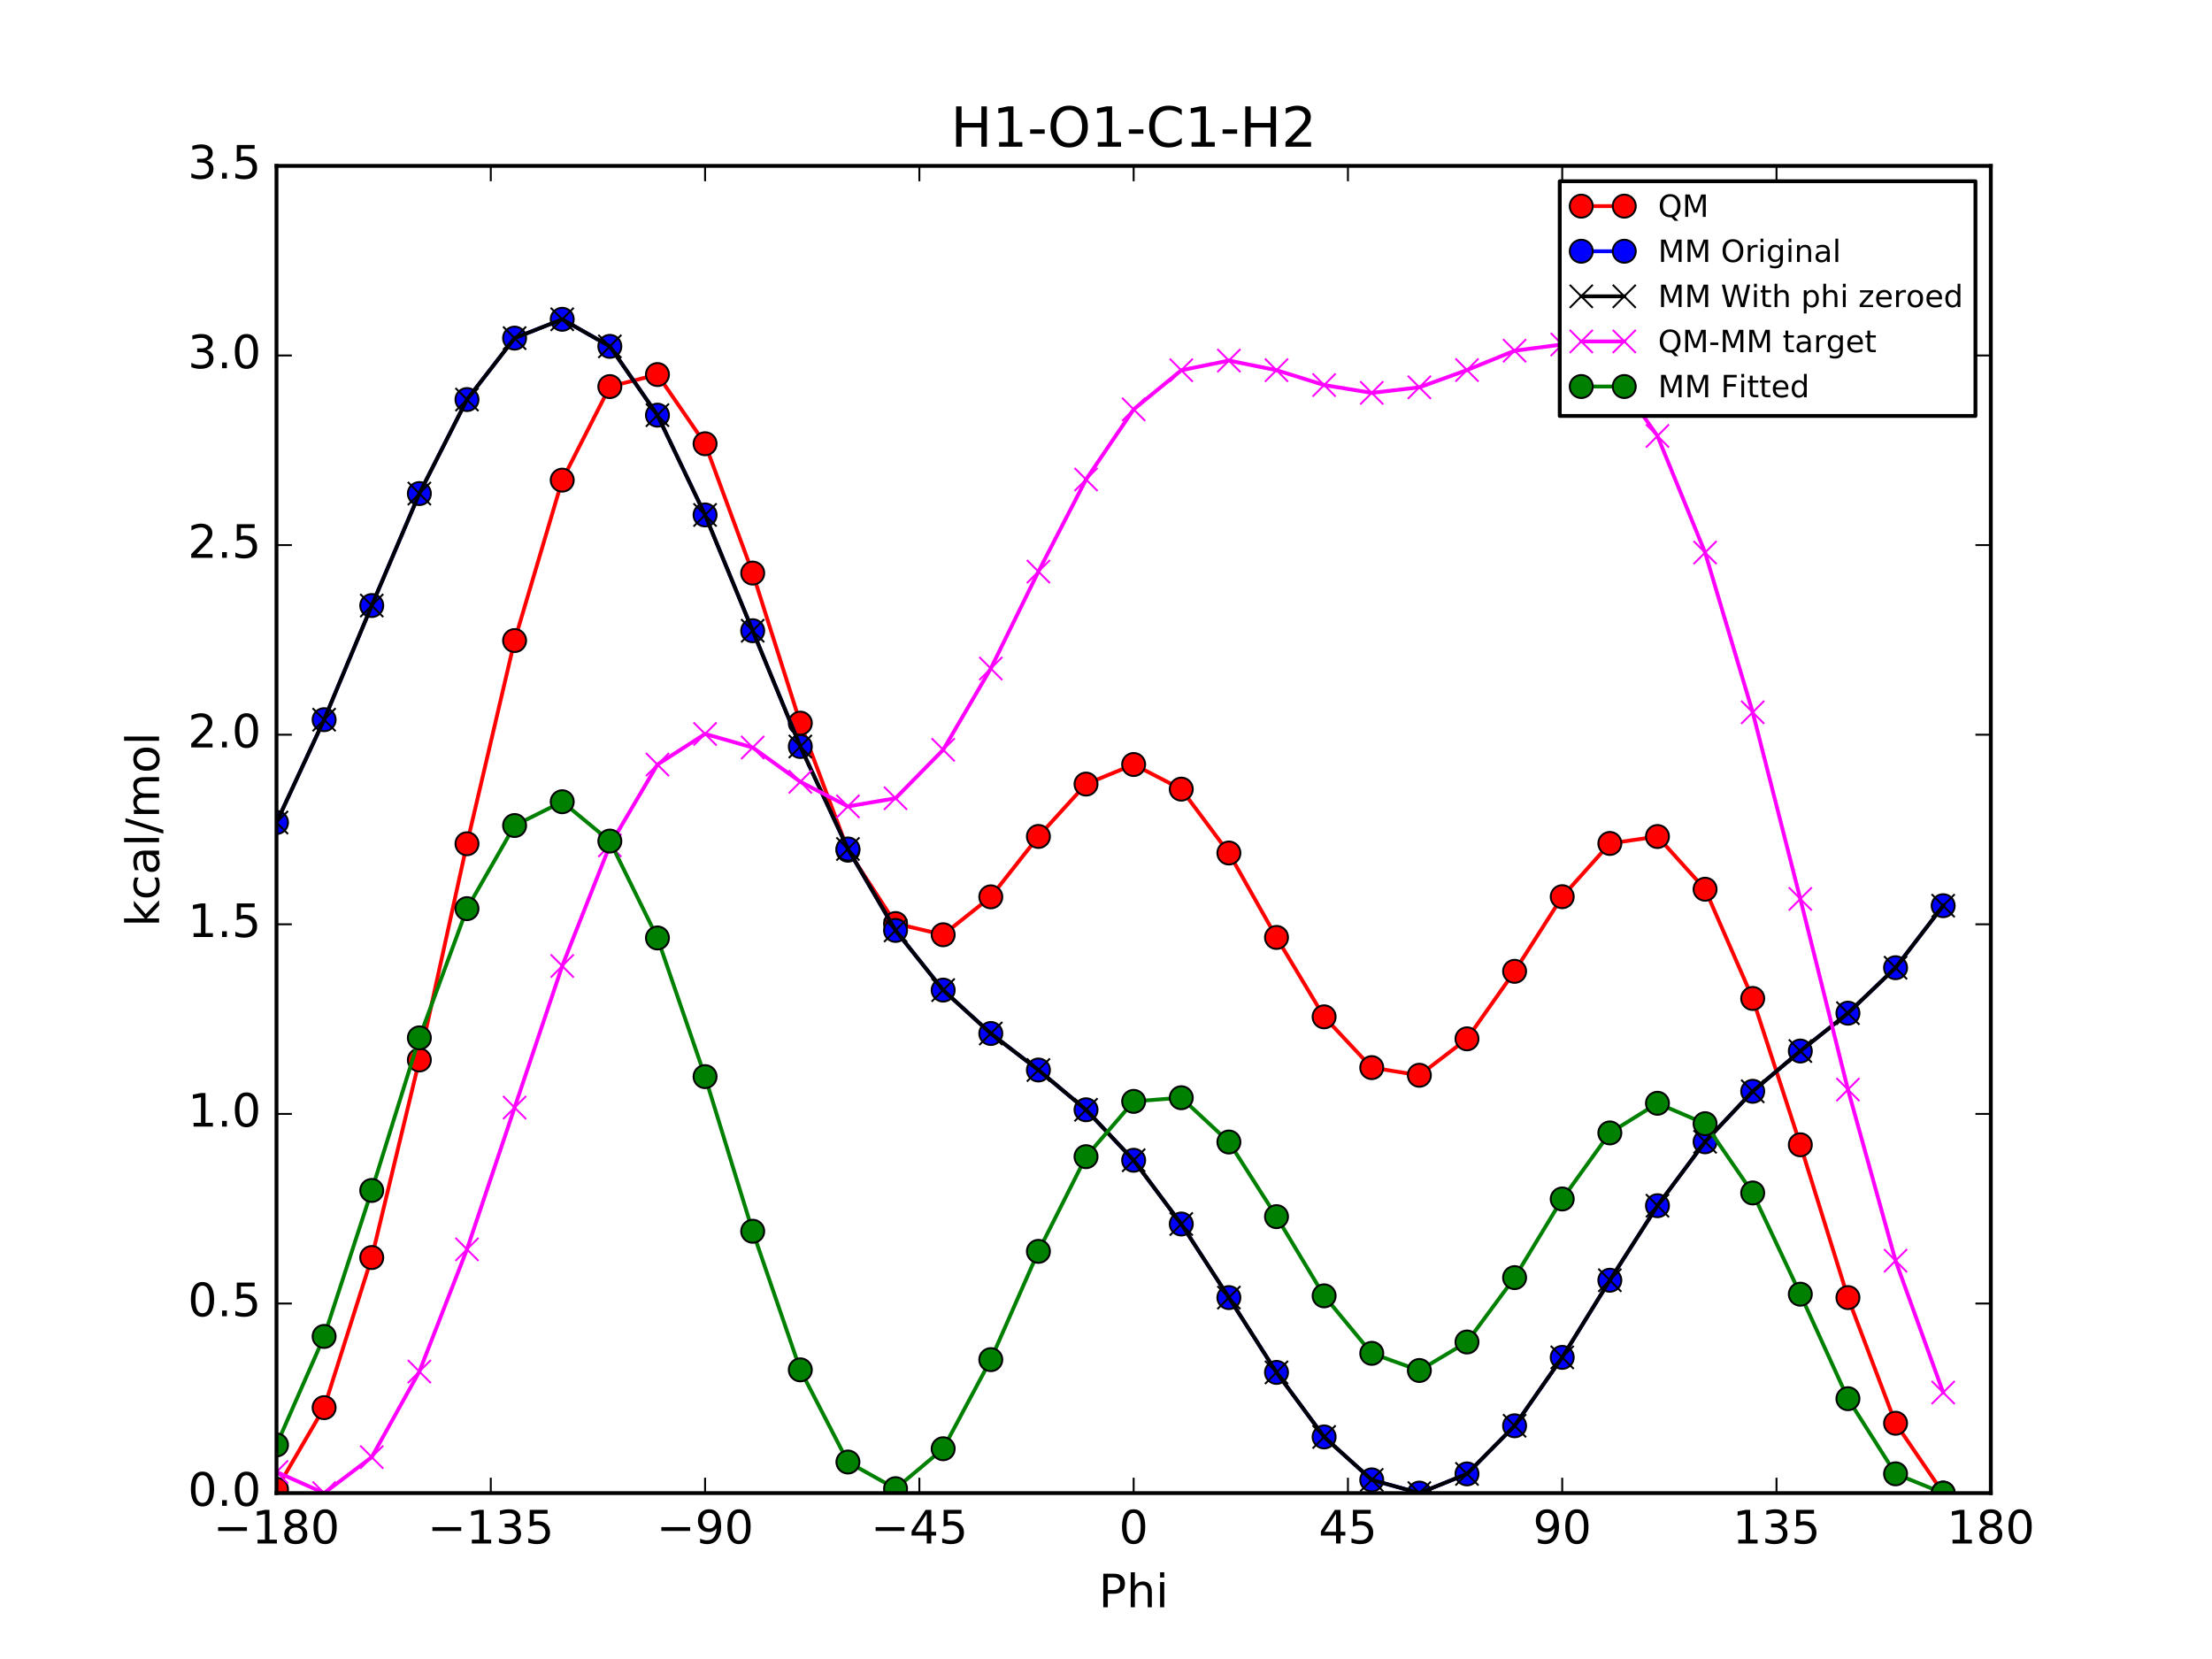 <?xml version="1.0" encoding="utf-8" standalone="no"?>
<!DOCTYPE svg PUBLIC "-//W3C//DTD SVG 1.1//EN"
  "http://www.w3.org/Graphics/SVG/1.1/DTD/svg11.dtd">
<!-- Created with matplotlib (http://matplotlib.org/) -->
<svg height="432pt" version="1.1" viewBox="0 0 576 432" width="576pt" xmlns="http://www.w3.org/2000/svg" xmlns:xlink="http://www.w3.org/1999/xlink">
 <defs>
  <style type="text/css">
*{stroke-linecap:butt;stroke-linejoin:round;stroke-miterlimit:100000;}
  </style>
 </defs>
 <g id="figure_1">
  <g id="patch_1">
   <path d="M 0 432 
L 576 432 
L 576 0 
L 0 0 
z
" style="fill:#ffffff;"/>
  </g>
  <g id="axes_1">
   <g id="patch_2">
    <path d="M 72 388.8 
L 518.4 388.8 
L 518.4 43.2 
L 72 43.2 
z
" style="fill:#ffffff;"/>
   </g>
   <g id="line2d_1">
    <path clip-path="url(#p7a9dd753d2)" d="M 72 387.813 
L 84.4 366.548 
L 96.8 327.459 
L 109.2 276.014 
L 121.6 219.71 
L 134 166.798 
L 146.4 125.026 
L 158.8 100.663 
L 171.2 97.532 
L 183.6 115.548 
L 196 149.23 
L 208.4 188.307 
L 220.8 221.392 
L 233.2 240.485 
L 245.6 243.409 
L 258 233.537 
L 270.4 217.81 
L 282.8 204.175 
L 295.2 199.075 
L 307.6 205.486 
L 320 222.123 
L 332.4 244.105 
L 344.8 264.784 
L 357.2 278.002 
L 369.6 279.997 
L 382 270.508 
L 394.4 252.931 
L 406.8 233.497 
L 419.2 219.632 
L 431.6 217.826 
L 444 231.551 
L 456.4 259.996 
L 468.8 298.1 
L 481.2 337.892 
L 493.6 370.611 
L 506 388.8 
" style="fill:none;stroke:#ff0000;stroke-linecap:square;"/>
    <defs>
     <path d="M 0 3 
C 0.796 3 1.559 2.684 2.121 2.121 
C 2.684 1.559 3 0.796 3 0 
C 3 -0.796 2.684 -1.559 2.121 -2.121 
C 1.559 -2.684 0.796 -3 0 -3 
C -0.796 -3 -1.559 -2.684 -2.121 -2.121 
C -2.684 -1.559 -3 -0.796 -3 0 
C -3 0.796 -2.684 1.559 -2.121 2.121 
C -1.559 2.684 -0.796 3 0 3 
z
" id="m691a3dfe44" style="stroke:#000000;stroke-width:0.5;"/>
    </defs>
    <g clip-path="url(#p7a9dd753d2)">
     <use style="fill:#ff0000;stroke:#000000;stroke-width:0.5;" x="72" xlink:href="#m691a3dfe44" y="387.813"/>
     <use style="fill:#ff0000;stroke:#000000;stroke-width:0.5;" x="84.4" xlink:href="#m691a3dfe44" y="366.548"/>
     <use style="fill:#ff0000;stroke:#000000;stroke-width:0.5;" x="96.8" xlink:href="#m691a3dfe44" y="327.459"/>
     <use style="fill:#ff0000;stroke:#000000;stroke-width:0.5;" x="109.2" xlink:href="#m691a3dfe44" y="276.014"/>
     <use style="fill:#ff0000;stroke:#000000;stroke-width:0.5;" x="121.6" xlink:href="#m691a3dfe44" y="219.71"/>
     <use style="fill:#ff0000;stroke:#000000;stroke-width:0.5;" x="134" xlink:href="#m691a3dfe44" y="166.798"/>
     <use style="fill:#ff0000;stroke:#000000;stroke-width:0.5;" x="146.4" xlink:href="#m691a3dfe44" y="125.026"/>
     <use style="fill:#ff0000;stroke:#000000;stroke-width:0.5;" x="158.8" xlink:href="#m691a3dfe44" y="100.663"/>
     <use style="fill:#ff0000;stroke:#000000;stroke-width:0.5;" x="171.2" xlink:href="#m691a3dfe44" y="97.532"/>
     <use style="fill:#ff0000;stroke:#000000;stroke-width:0.5;" x="183.6" xlink:href="#m691a3dfe44" y="115.548"/>
     <use style="fill:#ff0000;stroke:#000000;stroke-width:0.5;" x="196" xlink:href="#m691a3dfe44" y="149.23"/>
     <use style="fill:#ff0000;stroke:#000000;stroke-width:0.5;" x="208.4" xlink:href="#m691a3dfe44" y="188.307"/>
     <use style="fill:#ff0000;stroke:#000000;stroke-width:0.5;" x="220.8" xlink:href="#m691a3dfe44" y="221.392"/>
     <use style="fill:#ff0000;stroke:#000000;stroke-width:0.5;" x="233.2" xlink:href="#m691a3dfe44" y="240.485"/>
     <use style="fill:#ff0000;stroke:#000000;stroke-width:0.5;" x="245.6" xlink:href="#m691a3dfe44" y="243.409"/>
     <use style="fill:#ff0000;stroke:#000000;stroke-width:0.5;" x="258" xlink:href="#m691a3dfe44" y="233.537"/>
     <use style="fill:#ff0000;stroke:#000000;stroke-width:0.5;" x="270.4" xlink:href="#m691a3dfe44" y="217.81"/>
     <use style="fill:#ff0000;stroke:#000000;stroke-width:0.5;" x="282.8" xlink:href="#m691a3dfe44" y="204.175"/>
     <use style="fill:#ff0000;stroke:#000000;stroke-width:0.5;" x="295.2" xlink:href="#m691a3dfe44" y="199.075"/>
     <use style="fill:#ff0000;stroke:#000000;stroke-width:0.5;" x="307.6" xlink:href="#m691a3dfe44" y="205.486"/>
     <use style="fill:#ff0000;stroke:#000000;stroke-width:0.5;" x="320" xlink:href="#m691a3dfe44" y="222.123"/>
     <use style="fill:#ff0000;stroke:#000000;stroke-width:0.5;" x="332.4" xlink:href="#m691a3dfe44" y="244.105"/>
     <use style="fill:#ff0000;stroke:#000000;stroke-width:0.5;" x="344.8" xlink:href="#m691a3dfe44" y="264.784"/>
     <use style="fill:#ff0000;stroke:#000000;stroke-width:0.5;" x="357.2" xlink:href="#m691a3dfe44" y="278.002"/>
     <use style="fill:#ff0000;stroke:#000000;stroke-width:0.5;" x="369.6" xlink:href="#m691a3dfe44" y="279.997"/>
     <use style="fill:#ff0000;stroke:#000000;stroke-width:0.5;" x="382" xlink:href="#m691a3dfe44" y="270.508"/>
     <use style="fill:#ff0000;stroke:#000000;stroke-width:0.5;" x="394.4" xlink:href="#m691a3dfe44" y="252.931"/>
     <use style="fill:#ff0000;stroke:#000000;stroke-width:0.5;" x="406.8" xlink:href="#m691a3dfe44" y="233.497"/>
     <use style="fill:#ff0000;stroke:#000000;stroke-width:0.5;" x="419.2" xlink:href="#m691a3dfe44" y="219.632"/>
     <use style="fill:#ff0000;stroke:#000000;stroke-width:0.5;" x="431.6" xlink:href="#m691a3dfe44" y="217.826"/>
     <use style="fill:#ff0000;stroke:#000000;stroke-width:0.5;" x="444" xlink:href="#m691a3dfe44" y="231.551"/>
     <use style="fill:#ff0000;stroke:#000000;stroke-width:0.5;" x="456.4" xlink:href="#m691a3dfe44" y="259.996"/>
     <use style="fill:#ff0000;stroke:#000000;stroke-width:0.5;" x="468.8" xlink:href="#m691a3dfe44" y="298.1"/>
     <use style="fill:#ff0000;stroke:#000000;stroke-width:0.5;" x="481.2" xlink:href="#m691a3dfe44" y="337.892"/>
     <use style="fill:#ff0000;stroke:#000000;stroke-width:0.5;" x="493.6" xlink:href="#m691a3dfe44" y="370.611"/>
     <use style="fill:#ff0000;stroke:#000000;stroke-width:0.5;" x="506" xlink:href="#m691a3dfe44" y="388.8"/>
    </g>
   </g>
   <g id="line2d_2">
    <path clip-path="url(#p7a9dd753d2)" d="M 72 214.178 
L 84.4 187.407 
L 96.8 157.683 
L 109.2 128.52 
L 121.6 104.043 
L 134 88.046 
L 146.4 83.145 
L 158.8 90.192 
L 171.2 108.105 
L 183.6 134.091 
L 196 164.239 
L 208.4 194.387 
L 220.8 221.069 
L 233.2 242.281 
L 245.6 257.82 
L 258 269.118 
L 270.4 278.629 
L 282.8 288.981 
L 295.2 302.13 
L 307.6 318.732 
L 320 337.89 
L 332.4 357.369 
L 344.8 374.175 
L 357.2 385.356 
L 369.6 388.8 
L 382 383.803 
L 394.4 371.269 
L 406.8 353.457 
L 419.2 333.372 
L 431.6 313.962 
L 444 297.322 
L 456.4 284.171 
L 468.8 273.688 
L 481.2 263.831 
L 493.6 251.99 
L 506 235.844 
" style="fill:none;stroke:#0000ff;stroke-linecap:square;"/>
    <defs>
     <path d="M 0 3 
C 0.796 3 1.559 2.684 2.121 2.121 
C 2.684 1.559 3 0.796 3 0 
C 3 -0.796 2.684 -1.559 2.121 -2.121 
C 1.559 -2.684 0.796 -3 0 -3 
C -0.796 -3 -1.559 -2.684 -2.121 -2.121 
C -2.684 -1.559 -3 -0.796 -3 0 
C -3 0.796 -2.684 1.559 -2.121 2.121 
C -1.559 2.684 -0.796 3 0 3 
z
" id="m948ba901d8" style="stroke:#000000;stroke-width:0.5;"/>
    </defs>
    <g clip-path="url(#p7a9dd753d2)">
     <use style="fill:#0000ff;stroke:#000000;stroke-width:0.5;" x="72" xlink:href="#m948ba901d8" y="214.178"/>
     <use style="fill:#0000ff;stroke:#000000;stroke-width:0.5;" x="84.4" xlink:href="#m948ba901d8" y="187.407"/>
     <use style="fill:#0000ff;stroke:#000000;stroke-width:0.5;" x="96.8" xlink:href="#m948ba901d8" y="157.683"/>
     <use style="fill:#0000ff;stroke:#000000;stroke-width:0.5;" x="109.2" xlink:href="#m948ba901d8" y="128.52"/>
     <use style="fill:#0000ff;stroke:#000000;stroke-width:0.5;" x="121.6" xlink:href="#m948ba901d8" y="104.043"/>
     <use style="fill:#0000ff;stroke:#000000;stroke-width:0.5;" x="134" xlink:href="#m948ba901d8" y="88.046"/>
     <use style="fill:#0000ff;stroke:#000000;stroke-width:0.5;" x="146.4" xlink:href="#m948ba901d8" y="83.145"/>
     <use style="fill:#0000ff;stroke:#000000;stroke-width:0.5;" x="158.8" xlink:href="#m948ba901d8" y="90.192"/>
     <use style="fill:#0000ff;stroke:#000000;stroke-width:0.5;" x="171.2" xlink:href="#m948ba901d8" y="108.105"/>
     <use style="fill:#0000ff;stroke:#000000;stroke-width:0.5;" x="183.6" xlink:href="#m948ba901d8" y="134.091"/>
     <use style="fill:#0000ff;stroke:#000000;stroke-width:0.5;" x="196" xlink:href="#m948ba901d8" y="164.239"/>
     <use style="fill:#0000ff;stroke:#000000;stroke-width:0.5;" x="208.4" xlink:href="#m948ba901d8" y="194.387"/>
     <use style="fill:#0000ff;stroke:#000000;stroke-width:0.5;" x="220.8" xlink:href="#m948ba901d8" y="221.069"/>
     <use style="fill:#0000ff;stroke:#000000;stroke-width:0.5;" x="233.2" xlink:href="#m948ba901d8" y="242.281"/>
     <use style="fill:#0000ff;stroke:#000000;stroke-width:0.5;" x="245.6" xlink:href="#m948ba901d8" y="257.82"/>
     <use style="fill:#0000ff;stroke:#000000;stroke-width:0.5;" x="258" xlink:href="#m948ba901d8" y="269.118"/>
     <use style="fill:#0000ff;stroke:#000000;stroke-width:0.5;" x="270.4" xlink:href="#m948ba901d8" y="278.629"/>
     <use style="fill:#0000ff;stroke:#000000;stroke-width:0.5;" x="282.8" xlink:href="#m948ba901d8" y="288.981"/>
     <use style="fill:#0000ff;stroke:#000000;stroke-width:0.5;" x="295.2" xlink:href="#m948ba901d8" y="302.13"/>
     <use style="fill:#0000ff;stroke:#000000;stroke-width:0.5;" x="307.6" xlink:href="#m948ba901d8" y="318.732"/>
     <use style="fill:#0000ff;stroke:#000000;stroke-width:0.5;" x="320" xlink:href="#m948ba901d8" y="337.89"/>
     <use style="fill:#0000ff;stroke:#000000;stroke-width:0.5;" x="332.4" xlink:href="#m948ba901d8" y="357.369"/>
     <use style="fill:#0000ff;stroke:#000000;stroke-width:0.5;" x="344.8" xlink:href="#m948ba901d8" y="374.175"/>
     <use style="fill:#0000ff;stroke:#000000;stroke-width:0.5;" x="357.2" xlink:href="#m948ba901d8" y="385.356"/>
     <use style="fill:#0000ff;stroke:#000000;stroke-width:0.5;" x="369.6" xlink:href="#m948ba901d8" y="388.8"/>
     <use style="fill:#0000ff;stroke:#000000;stroke-width:0.5;" x="382" xlink:href="#m948ba901d8" y="383.803"/>
     <use style="fill:#0000ff;stroke:#000000;stroke-width:0.5;" x="394.4" xlink:href="#m948ba901d8" y="371.269"/>
     <use style="fill:#0000ff;stroke:#000000;stroke-width:0.5;" x="406.8" xlink:href="#m948ba901d8" y="353.457"/>
     <use style="fill:#0000ff;stroke:#000000;stroke-width:0.5;" x="419.2" xlink:href="#m948ba901d8" y="333.372"/>
     <use style="fill:#0000ff;stroke:#000000;stroke-width:0.5;" x="431.6" xlink:href="#m948ba901d8" y="313.962"/>
     <use style="fill:#0000ff;stroke:#000000;stroke-width:0.5;" x="444" xlink:href="#m948ba901d8" y="297.322"/>
     <use style="fill:#0000ff;stroke:#000000;stroke-width:0.5;" x="456.4" xlink:href="#m948ba901d8" y="284.171"/>
     <use style="fill:#0000ff;stroke:#000000;stroke-width:0.5;" x="468.8" xlink:href="#m948ba901d8" y="273.688"/>
     <use style="fill:#0000ff;stroke:#000000;stroke-width:0.5;" x="481.2" xlink:href="#m948ba901d8" y="263.831"/>
     <use style="fill:#0000ff;stroke:#000000;stroke-width:0.5;" x="493.6" xlink:href="#m948ba901d8" y="251.99"/>
     <use style="fill:#0000ff;stroke:#000000;stroke-width:0.5;" x="506" xlink:href="#m948ba901d8" y="235.844"/>
    </g>
   </g>
   <g id="line2d_3">
    <path clip-path="url(#p7a9dd753d2)" d="M 72 214.178 
L 84.4 187.407 
L 96.8 157.683 
L 109.2 128.52 
L 121.6 104.043 
L 134 88.046 
L 146.4 83.145 
L 158.8 90.192 
L 171.2 108.105 
L 183.6 134.091 
L 196 164.239 
L 208.4 194.387 
L 220.8 221.069 
L 233.2 242.281 
L 245.6 257.82 
L 258 269.118 
L 270.4 278.629 
L 282.8 288.981 
L 295.2 302.13 
L 307.6 318.732 
L 320 337.89 
L 332.4 357.369 
L 344.8 374.175 
L 357.2 385.356 
L 369.6 388.8 
L 382 383.803 
L 394.4 371.269 
L 406.8 353.457 
L 419.2 333.372 
L 431.6 313.962 
L 444 297.322 
L 456.4 284.171 
L 468.8 273.688 
L 481.2 263.831 
L 493.6 251.99 
L 506 235.844 
" style="fill:none;stroke:#000000;stroke-linecap:square;"/>
    <defs>
     <path d="M -3 3 
L 3 -3 
M -3 -3 
L 3 3 
" id="mb817d79b1f" style="stroke:#000000;stroke-width:0.5;"/>
    </defs>
    <g clip-path="url(#p7a9dd753d2)">
     <use style="stroke:#000000;stroke-width:0.5;" x="72" xlink:href="#mb817d79b1f" y="214.178"/>
     <use style="stroke:#000000;stroke-width:0.5;" x="84.4" xlink:href="#mb817d79b1f" y="187.407"/>
     <use style="stroke:#000000;stroke-width:0.5;" x="96.8" xlink:href="#mb817d79b1f" y="157.683"/>
     <use style="stroke:#000000;stroke-width:0.5;" x="109.2" xlink:href="#mb817d79b1f" y="128.52"/>
     <use style="stroke:#000000;stroke-width:0.5;" x="121.6" xlink:href="#mb817d79b1f" y="104.043"/>
     <use style="stroke:#000000;stroke-width:0.5;" x="134" xlink:href="#mb817d79b1f" y="88.046"/>
     <use style="stroke:#000000;stroke-width:0.5;" x="146.4" xlink:href="#mb817d79b1f" y="83.145"/>
     <use style="stroke:#000000;stroke-width:0.5;" x="158.8" xlink:href="#mb817d79b1f" y="90.192"/>
     <use style="stroke:#000000;stroke-width:0.5;" x="171.2" xlink:href="#mb817d79b1f" y="108.105"/>
     <use style="stroke:#000000;stroke-width:0.5;" x="183.6" xlink:href="#mb817d79b1f" y="134.091"/>
     <use style="stroke:#000000;stroke-width:0.5;" x="196" xlink:href="#mb817d79b1f" y="164.239"/>
     <use style="stroke:#000000;stroke-width:0.5;" x="208.4" xlink:href="#mb817d79b1f" y="194.387"/>
     <use style="stroke:#000000;stroke-width:0.5;" x="220.8" xlink:href="#mb817d79b1f" y="221.069"/>
     <use style="stroke:#000000;stroke-width:0.5;" x="233.2" xlink:href="#mb817d79b1f" y="242.281"/>
     <use style="stroke:#000000;stroke-width:0.5;" x="245.6" xlink:href="#mb817d79b1f" y="257.82"/>
     <use style="stroke:#000000;stroke-width:0.5;" x="258" xlink:href="#mb817d79b1f" y="269.118"/>
     <use style="stroke:#000000;stroke-width:0.5;" x="270.4" xlink:href="#mb817d79b1f" y="278.629"/>
     <use style="stroke:#000000;stroke-width:0.5;" x="282.8" xlink:href="#mb817d79b1f" y="288.981"/>
     <use style="stroke:#000000;stroke-width:0.5;" x="295.2" xlink:href="#mb817d79b1f" y="302.13"/>
     <use style="stroke:#000000;stroke-width:0.5;" x="307.6" xlink:href="#mb817d79b1f" y="318.732"/>
     <use style="stroke:#000000;stroke-width:0.5;" x="320" xlink:href="#mb817d79b1f" y="337.89"/>
     <use style="stroke:#000000;stroke-width:0.5;" x="332.4" xlink:href="#mb817d79b1f" y="357.369"/>
     <use style="stroke:#000000;stroke-width:0.5;" x="344.8" xlink:href="#mb817d79b1f" y="374.175"/>
     <use style="stroke:#000000;stroke-width:0.5;" x="357.2" xlink:href="#mb817d79b1f" y="385.356"/>
     <use style="stroke:#000000;stroke-width:0.5;" x="369.6" xlink:href="#mb817d79b1f" y="388.8"/>
     <use style="stroke:#000000;stroke-width:0.5;" x="382" xlink:href="#mb817d79b1f" y="383.803"/>
     <use style="stroke:#000000;stroke-width:0.5;" x="394.4" xlink:href="#mb817d79b1f" y="371.269"/>
     <use style="stroke:#000000;stroke-width:0.5;" x="406.8" xlink:href="#mb817d79b1f" y="353.457"/>
     <use style="stroke:#000000;stroke-width:0.5;" x="419.2" xlink:href="#mb817d79b1f" y="333.372"/>
     <use style="stroke:#000000;stroke-width:0.5;" x="431.6" xlink:href="#mb817d79b1f" y="313.962"/>
     <use style="stroke:#000000;stroke-width:0.5;" x="444" xlink:href="#mb817d79b1f" y="297.322"/>
     <use style="stroke:#000000;stroke-width:0.5;" x="456.4" xlink:href="#mb817d79b1f" y="284.171"/>
     <use style="stroke:#000000;stroke-width:0.5;" x="468.8" xlink:href="#mb817d79b1f" y="273.688"/>
     <use style="stroke:#000000;stroke-width:0.5;" x="481.2" xlink:href="#mb817d79b1f" y="263.831"/>
     <use style="stroke:#000000;stroke-width:0.5;" x="493.6" xlink:href="#mb817d79b1f" y="251.99"/>
     <use style="stroke:#000000;stroke-width:0.5;" x="506" xlink:href="#mb817d79b1f" y="235.844"/>
    </g>
   </g>
   <g id="line2d_4">
    <path clip-path="url(#p7a9dd753d2)" d="M 72 383.294 
L 84.4 388.8 
L 96.8 379.434 
L 109.2 357.153 
L 121.6 325.327 
L 134 288.411 
L 146.4 251.54 
L 158.8 220.13 
L 171.2 199.086 
L 183.6 191.116 
L 196 194.65 
L 208.4 203.58 
L 220.8 209.982 
L 233.2 207.863 
L 245.6 195.248 
L 258 174.078 
L 270.4 148.84 
L 282.8 124.853 
L 295.2 106.603 
L 307.6 96.413 
L 320 93.893 
L 332.4 96.395 
L 344.8 100.268 
L 357.2 102.305 
L 369.6 100.856 
L 382 96.364 
L 394.4 91.321 
L 406.8 89.699 
L 419.2 95.919 
L 431.6 113.523 
L 444 143.887 
L 456.4 185.485 
L 468.8 234.071 
L 481.2 283.72 
L 493.6 328.281 
L 506 362.614 
" style="fill:none;stroke:#ff00ff;stroke-linecap:square;"/>
    <defs>
     <path d="M -3 3 
L 3 -3 
M -3 -3 
L 3 3 
" id="mf7bf4b6af6" style="stroke:#ff00ff;stroke-width:0.5;"/>
    </defs>
    <g clip-path="url(#p7a9dd753d2)">
     <use style="fill:#ff00ff;stroke:#ff00ff;stroke-width:0.5;" x="72" xlink:href="#mf7bf4b6af6" y="383.294"/>
     <use style="fill:#ff00ff;stroke:#ff00ff;stroke-width:0.5;" x="84.4" xlink:href="#mf7bf4b6af6" y="388.8"/>
     <use style="fill:#ff00ff;stroke:#ff00ff;stroke-width:0.5;" x="96.8" xlink:href="#mf7bf4b6af6" y="379.434"/>
     <use style="fill:#ff00ff;stroke:#ff00ff;stroke-width:0.5;" x="109.2" xlink:href="#mf7bf4b6af6" y="357.153"/>
     <use style="fill:#ff00ff;stroke:#ff00ff;stroke-width:0.5;" x="121.6" xlink:href="#mf7bf4b6af6" y="325.327"/>
     <use style="fill:#ff00ff;stroke:#ff00ff;stroke-width:0.5;" x="134" xlink:href="#mf7bf4b6af6" y="288.411"/>
     <use style="fill:#ff00ff;stroke:#ff00ff;stroke-width:0.5;" x="146.4" xlink:href="#mf7bf4b6af6" y="251.54"/>
     <use style="fill:#ff00ff;stroke:#ff00ff;stroke-width:0.5;" x="158.8" xlink:href="#mf7bf4b6af6" y="220.13"/>
     <use style="fill:#ff00ff;stroke:#ff00ff;stroke-width:0.5;" x="171.2" xlink:href="#mf7bf4b6af6" y="199.086"/>
     <use style="fill:#ff00ff;stroke:#ff00ff;stroke-width:0.5;" x="183.6" xlink:href="#mf7bf4b6af6" y="191.116"/>
     <use style="fill:#ff00ff;stroke:#ff00ff;stroke-width:0.5;" x="196" xlink:href="#mf7bf4b6af6" y="194.65"/>
     <use style="fill:#ff00ff;stroke:#ff00ff;stroke-width:0.5;" x="208.4" xlink:href="#mf7bf4b6af6" y="203.58"/>
     <use style="fill:#ff00ff;stroke:#ff00ff;stroke-width:0.5;" x="220.8" xlink:href="#mf7bf4b6af6" y="209.982"/>
     <use style="fill:#ff00ff;stroke:#ff00ff;stroke-width:0.5;" x="233.2" xlink:href="#mf7bf4b6af6" y="207.863"/>
     <use style="fill:#ff00ff;stroke:#ff00ff;stroke-width:0.5;" x="245.6" xlink:href="#mf7bf4b6af6" y="195.248"/>
     <use style="fill:#ff00ff;stroke:#ff00ff;stroke-width:0.5;" x="258" xlink:href="#mf7bf4b6af6" y="174.078"/>
     <use style="fill:#ff00ff;stroke:#ff00ff;stroke-width:0.5;" x="270.4" xlink:href="#mf7bf4b6af6" y="148.84"/>
     <use style="fill:#ff00ff;stroke:#ff00ff;stroke-width:0.5;" x="282.8" xlink:href="#mf7bf4b6af6" y="124.853"/>
     <use style="fill:#ff00ff;stroke:#ff00ff;stroke-width:0.5;" x="295.2" xlink:href="#mf7bf4b6af6" y="106.603"/>
     <use style="fill:#ff00ff;stroke:#ff00ff;stroke-width:0.5;" x="307.6" xlink:href="#mf7bf4b6af6" y="96.413"/>
     <use style="fill:#ff00ff;stroke:#ff00ff;stroke-width:0.5;" x="320" xlink:href="#mf7bf4b6af6" y="93.893"/>
     <use style="fill:#ff00ff;stroke:#ff00ff;stroke-width:0.5;" x="332.4" xlink:href="#mf7bf4b6af6" y="96.395"/>
     <use style="fill:#ff00ff;stroke:#ff00ff;stroke-width:0.5;" x="344.8" xlink:href="#mf7bf4b6af6" y="100.268"/>
     <use style="fill:#ff00ff;stroke:#ff00ff;stroke-width:0.5;" x="357.2" xlink:href="#mf7bf4b6af6" y="102.305"/>
     <use style="fill:#ff00ff;stroke:#ff00ff;stroke-width:0.5;" x="369.6" xlink:href="#mf7bf4b6af6" y="100.856"/>
     <use style="fill:#ff00ff;stroke:#ff00ff;stroke-width:0.5;" x="382" xlink:href="#mf7bf4b6af6" y="96.364"/>
     <use style="fill:#ff00ff;stroke:#ff00ff;stroke-width:0.5;" x="394.4" xlink:href="#mf7bf4b6af6" y="91.321"/>
     <use style="fill:#ff00ff;stroke:#ff00ff;stroke-width:0.5;" x="406.8" xlink:href="#mf7bf4b6af6" y="89.699"/>
     <use style="fill:#ff00ff;stroke:#ff00ff;stroke-width:0.5;" x="419.2" xlink:href="#mf7bf4b6af6" y="95.919"/>
     <use style="fill:#ff00ff;stroke:#ff00ff;stroke-width:0.5;" x="431.6" xlink:href="#mf7bf4b6af6" y="113.523"/>
     <use style="fill:#ff00ff;stroke:#ff00ff;stroke-width:0.5;" x="444" xlink:href="#mf7bf4b6af6" y="143.887"/>
     <use style="fill:#ff00ff;stroke:#ff00ff;stroke-width:0.5;" x="456.4" xlink:href="#mf7bf4b6af6" y="185.485"/>
     <use style="fill:#ff00ff;stroke:#ff00ff;stroke-width:0.5;" x="468.8" xlink:href="#mf7bf4b6af6" y="234.071"/>
     <use style="fill:#ff00ff;stroke:#ff00ff;stroke-width:0.5;" x="481.2" xlink:href="#mf7bf4b6af6" y="283.72"/>
     <use style="fill:#ff00ff;stroke:#ff00ff;stroke-width:0.5;" x="493.6" xlink:href="#mf7bf4b6af6" y="328.281"/>
     <use style="fill:#ff00ff;stroke:#ff00ff;stroke-width:0.5;" x="506" xlink:href="#mf7bf4b6af6" y="362.614"/>
    </g>
   </g>
   <g id="line2d_5">
    <path clip-path="url(#p7a9dd753d2)" d="M 72 376.26 
L 84.4 348.002 
L 96.8 309.989 
L 109.2 270.259 
L 121.6 236.611 
L 134 214.965 
L 146.4 208.77 
L 158.8 219.015 
L 171.2 244.243 
L 183.6 280.349 
L 196 320.619 
L 208.4 356.707 
L 220.8 380.707 
L 233.2 387.648 
L 245.6 377.247 
L 258 354.046 
L 270.4 325.852 
L 282.8 301.193 
L 295.2 286.797 
L 307.6 285.847 
L 320 297.376 
L 332.4 316.812 
L 344.8 337.433 
L 357.2 352.406 
L 369.6 356.872 
L 382 349.453 
L 394.4 332.688 
L 406.8 312.211 
L 419.2 295.007 
L 431.6 287.291 
L 444 292.609 
L 456.4 310.645 
L 468.8 337.005 
L 481.2 364.216 
L 493.6 383.78 
L 506 388.8 
" style="fill:none;stroke:#008000;stroke-linecap:square;"/>
    <defs>
     <path d="M 0 3 
C 0.796 3 1.559 2.684 2.121 2.121 
C 2.684 1.559 3 0.796 3 0 
C 3 -0.796 2.684 -1.559 2.121 -2.121 
C 1.559 -2.684 0.796 -3 0 -3 
C -0.796 -3 -1.559 -2.684 -2.121 -2.121 
C -2.684 -1.559 -3 -0.796 -3 0 
C -3 0.796 -2.684 1.559 -2.121 2.121 
C -1.559 2.684 -0.796 3 0 3 
z
" id="mb7d63dc169" style="stroke:#000000;stroke-width:0.5;"/>
    </defs>
    <g clip-path="url(#p7a9dd753d2)">
     <use style="fill:#008000;stroke:#000000;stroke-width:0.5;" x="72" xlink:href="#mb7d63dc169" y="376.26"/>
     <use style="fill:#008000;stroke:#000000;stroke-width:0.5;" x="84.4" xlink:href="#mb7d63dc169" y="348.002"/>
     <use style="fill:#008000;stroke:#000000;stroke-width:0.5;" x="96.8" xlink:href="#mb7d63dc169" y="309.989"/>
     <use style="fill:#008000;stroke:#000000;stroke-width:0.5;" x="109.2" xlink:href="#mb7d63dc169" y="270.259"/>
     <use style="fill:#008000;stroke:#000000;stroke-width:0.5;" x="121.6" xlink:href="#mb7d63dc169" y="236.611"/>
     <use style="fill:#008000;stroke:#000000;stroke-width:0.5;" x="134" xlink:href="#mb7d63dc169" y="214.965"/>
     <use style="fill:#008000;stroke:#000000;stroke-width:0.5;" x="146.4" xlink:href="#mb7d63dc169" y="208.77"/>
     <use style="fill:#008000;stroke:#000000;stroke-width:0.5;" x="158.8" xlink:href="#mb7d63dc169" y="219.015"/>
     <use style="fill:#008000;stroke:#000000;stroke-width:0.5;" x="171.2" xlink:href="#mb7d63dc169" y="244.243"/>
     <use style="fill:#008000;stroke:#000000;stroke-width:0.5;" x="183.6" xlink:href="#mb7d63dc169" y="280.349"/>
     <use style="fill:#008000;stroke:#000000;stroke-width:0.5;" x="196" xlink:href="#mb7d63dc169" y="320.619"/>
     <use style="fill:#008000;stroke:#000000;stroke-width:0.5;" x="208.4" xlink:href="#mb7d63dc169" y="356.707"/>
     <use style="fill:#008000;stroke:#000000;stroke-width:0.5;" x="220.8" xlink:href="#mb7d63dc169" y="380.707"/>
     <use style="fill:#008000;stroke:#000000;stroke-width:0.5;" x="233.2" xlink:href="#mb7d63dc169" y="387.648"/>
     <use style="fill:#008000;stroke:#000000;stroke-width:0.5;" x="245.6" xlink:href="#mb7d63dc169" y="377.247"/>
     <use style="fill:#008000;stroke:#000000;stroke-width:0.5;" x="258" xlink:href="#mb7d63dc169" y="354.046"/>
     <use style="fill:#008000;stroke:#000000;stroke-width:0.5;" x="270.4" xlink:href="#mb7d63dc169" y="325.852"/>
     <use style="fill:#008000;stroke:#000000;stroke-width:0.5;" x="282.8" xlink:href="#mb7d63dc169" y="301.193"/>
     <use style="fill:#008000;stroke:#000000;stroke-width:0.5;" x="295.2" xlink:href="#mb7d63dc169" y="286.797"/>
     <use style="fill:#008000;stroke:#000000;stroke-width:0.5;" x="307.6" xlink:href="#mb7d63dc169" y="285.847"/>
     <use style="fill:#008000;stroke:#000000;stroke-width:0.5;" x="320" xlink:href="#mb7d63dc169" y="297.376"/>
     <use style="fill:#008000;stroke:#000000;stroke-width:0.5;" x="332.4" xlink:href="#mb7d63dc169" y="316.812"/>
     <use style="fill:#008000;stroke:#000000;stroke-width:0.5;" x="344.8" xlink:href="#mb7d63dc169" y="337.433"/>
     <use style="fill:#008000;stroke:#000000;stroke-width:0.5;" x="357.2" xlink:href="#mb7d63dc169" y="352.406"/>
     <use style="fill:#008000;stroke:#000000;stroke-width:0.5;" x="369.6" xlink:href="#mb7d63dc169" y="356.872"/>
     <use style="fill:#008000;stroke:#000000;stroke-width:0.5;" x="382" xlink:href="#mb7d63dc169" y="349.453"/>
     <use style="fill:#008000;stroke:#000000;stroke-width:0.5;" x="394.4" xlink:href="#mb7d63dc169" y="332.688"/>
     <use style="fill:#008000;stroke:#000000;stroke-width:0.5;" x="406.8" xlink:href="#mb7d63dc169" y="312.211"/>
     <use style="fill:#008000;stroke:#000000;stroke-width:0.5;" x="419.2" xlink:href="#mb7d63dc169" y="295.007"/>
     <use style="fill:#008000;stroke:#000000;stroke-width:0.5;" x="431.6" xlink:href="#mb7d63dc169" y="287.291"/>
     <use style="fill:#008000;stroke:#000000;stroke-width:0.5;" x="444" xlink:href="#mb7d63dc169" y="292.609"/>
     <use style="fill:#008000;stroke:#000000;stroke-width:0.5;" x="456.4" xlink:href="#mb7d63dc169" y="310.645"/>
     <use style="fill:#008000;stroke:#000000;stroke-width:0.5;" x="468.8" xlink:href="#mb7d63dc169" y="337.005"/>
     <use style="fill:#008000;stroke:#000000;stroke-width:0.5;" x="481.2" xlink:href="#mb7d63dc169" y="364.216"/>
     <use style="fill:#008000;stroke:#000000;stroke-width:0.5;" x="493.6" xlink:href="#mb7d63dc169" y="383.78"/>
     <use style="fill:#008000;stroke:#000000;stroke-width:0.5;" x="506" xlink:href="#mb7d63dc169" y="388.8"/>
    </g>
   </g>
   <g id="patch_3">
    <path d="M 72 43.2 
L 518.4 43.2 
" style="fill:none;stroke:#000000;stroke-linecap:square;stroke-linejoin:miter;"/>
   </g>
   <g id="patch_4">
    <path d="M 518.4 388.8 
L 518.4 43.2 
" style="fill:none;stroke:#000000;stroke-linecap:square;stroke-linejoin:miter;"/>
   </g>
   <g id="patch_5">
    <path d="M 72 388.8 
L 518.4 388.8 
" style="fill:none;stroke:#000000;stroke-linecap:square;stroke-linejoin:miter;"/>
   </g>
   <g id="patch_6">
    <path d="M 72 388.8 
L 72 43.2 
" style="fill:none;stroke:#000000;stroke-linecap:square;stroke-linejoin:miter;"/>
   </g>
   <g id="matplotlib.axis_1">
    <g id="xtick_1">
     <g id="line2d_6">
      <defs>
       <path d="M 0 0 
L 0 -4 
" id="m20558d3427" style="stroke:#000000;stroke-width:0.5;"/>
      </defs>
      <g>
       <use style="stroke:#000000;stroke-width:0.5;" x="72.0" xlink:href="#m20558d3427" y="388.8"/>
      </g>
     </g>
     <g id="line2d_7">
      <defs>
       <path d="M 0 0 
L 0 4 
" id="meaaa378479" style="stroke:#000000;stroke-width:0.5;"/>
      </defs>
      <g>
       <use style="stroke:#000000;stroke-width:0.5;" x="72.0" xlink:href="#meaaa378479" y="43.2"/>
      </g>
     </g>
     <g id="text_1">
      <!-- −180 -->
      <defs>
       <path d="M 10.594 35.5 
L 73.188 35.5 
L 73.188 27.203 
L 10.594 27.203 
z
" id="BitstreamVeraSans-Roman-2212"/>
       <path d="M 31.781 66.406 
Q 24.172 66.406 20.328 58.906 
Q 16.5 51.422 16.5 36.375 
Q 16.5 21.391 20.328 13.891 
Q 24.172 6.391 31.781 6.391 
Q 39.453 6.391 43.281 13.891 
Q 47.125 21.391 47.125 36.375 
Q 47.125 51.422 43.281 58.906 
Q 39.453 66.406 31.781 66.406 
M 31.781 74.219 
Q 44.047 74.219 50.516 64.516 
Q 56.984 54.828 56.984 36.375 
Q 56.984 17.969 50.516 8.266 
Q 44.047 -1.422 31.781 -1.422 
Q 19.531 -1.422 13.062 8.266 
Q 6.594 17.969 6.594 36.375 
Q 6.594 54.828 13.062 64.516 
Q 19.531 74.219 31.781 74.219 
" id="BitstreamVeraSans-Roman-30"/>
       <path d="M 12.406 8.297 
L 28.516 8.297 
L 28.516 63.922 
L 10.984 60.406 
L 10.984 69.391 
L 28.422 72.906 
L 38.281 72.906 
L 38.281 8.297 
L 54.391 8.297 
L 54.391 0 
L 12.406 0 
z
" id="BitstreamVeraSans-Roman-31"/>
       <path d="M 31.781 34.625 
Q 24.75 34.625 20.719 30.859 
Q 16.703 27.094 16.703 20.516 
Q 16.703 13.922 20.719 10.156 
Q 24.75 6.391 31.781 6.391 
Q 38.812 6.391 42.859 10.172 
Q 46.922 13.969 46.922 20.516 
Q 46.922 27.094 42.891 30.859 
Q 38.875 34.625 31.781 34.625 
M 21.922 38.812 
Q 15.578 40.375 12.031 44.719 
Q 8.5 49.078 8.5 55.328 
Q 8.5 64.062 14.719 69.141 
Q 20.953 74.219 31.781 74.219 
Q 42.672 74.219 48.875 69.141 
Q 55.078 64.062 55.078 55.328 
Q 55.078 49.078 51.531 44.719 
Q 48 40.375 41.703 38.812 
Q 48.828 37.156 52.797 32.312 
Q 56.781 27.484 56.781 20.516 
Q 56.781 9.906 50.312 4.234 
Q 43.844 -1.422 31.781 -1.422 
Q 19.734 -1.422 13.25 4.234 
Q 6.781 9.906 6.781 20.516 
Q 6.781 27.484 10.781 32.312 
Q 14.797 37.156 21.922 38.812 
M 18.312 54.391 
Q 18.312 48.734 21.844 45.562 
Q 25.391 42.391 31.781 42.391 
Q 38.141 42.391 41.719 45.562 
Q 45.312 48.734 45.312 54.391 
Q 45.312 60.062 41.719 63.234 
Q 38.141 66.406 31.781 66.406 
Q 25.391 66.406 21.844 63.234 
Q 18.312 60.062 18.312 54.391 
" id="BitstreamVeraSans-Roman-38"/>
      </defs>
      <g transform="translate(55.52 401.918)scale(0.12 -0.12)">
       <use xlink:href="#BitstreamVeraSans-Roman-2212"/>
       <use x="83.789" xlink:href="#BitstreamVeraSans-Roman-31"/>
       <use x="147.412" xlink:href="#BitstreamVeraSans-Roman-38"/>
       <use x="211.035" xlink:href="#BitstreamVeraSans-Roman-30"/>
      </g>
     </g>
    </g>
    <g id="xtick_2">
     <g id="line2d_8">
      <g>
       <use style="stroke:#000000;stroke-width:0.5;" x="127.8" xlink:href="#m20558d3427" y="388.8"/>
      </g>
     </g>
     <g id="line2d_9">
      <g>
       <use style="stroke:#000000;stroke-width:0.5;" x="127.8" xlink:href="#meaaa378479" y="43.2"/>
      </g>
     </g>
     <g id="text_2">
      <!-- −135 -->
      <defs>
       <path d="M 40.578 39.312 
Q 47.656 37.797 51.625 33 
Q 55.609 28.219 55.609 21.188 
Q 55.609 10.406 48.188 4.484 
Q 40.766 -1.422 27.094 -1.422 
Q 22.516 -1.422 17.656 -0.516 
Q 12.797 0.391 7.625 2.203 
L 7.625 11.719 
Q 11.719 9.328 16.594 8.109 
Q 21.484 6.891 26.812 6.891 
Q 36.078 6.891 40.938 10.547 
Q 45.797 14.203 45.797 21.188 
Q 45.797 27.641 41.281 31.266 
Q 36.766 34.906 28.719 34.906 
L 20.219 34.906 
L 20.219 43.016 
L 29.109 43.016 
Q 36.375 43.016 40.234 45.922 
Q 44.094 48.828 44.094 54.297 
Q 44.094 59.906 40.109 62.906 
Q 36.141 65.922 28.719 65.922 
Q 24.656 65.922 20.016 65.031 
Q 15.375 64.156 9.812 62.312 
L 9.812 71.094 
Q 15.438 72.656 20.344 73.438 
Q 25.25 74.219 29.594 74.219 
Q 40.828 74.219 47.359 69.109 
Q 53.906 64.016 53.906 55.328 
Q 53.906 49.266 50.438 45.094 
Q 46.969 40.922 40.578 39.312 
" id="BitstreamVeraSans-Roman-33"/>
       <path d="M 10.797 72.906 
L 49.516 72.906 
L 49.516 64.594 
L 19.828 64.594 
L 19.828 46.734 
Q 21.969 47.469 24.109 47.828 
Q 26.266 48.188 28.422 48.188 
Q 40.625 48.188 47.75 41.5 
Q 54.891 34.812 54.891 23.391 
Q 54.891 11.625 47.562 5.094 
Q 40.234 -1.422 26.906 -1.422 
Q 22.312 -1.422 17.547 -0.641 
Q 12.797 0.141 7.719 1.703 
L 7.719 11.625 
Q 12.109 9.234 16.797 8.062 
Q 21.484 6.891 26.703 6.891 
Q 35.156 6.891 40.078 11.328 
Q 45.016 15.766 45.016 23.391 
Q 45.016 31 40.078 35.438 
Q 35.156 39.891 26.703 39.891 
Q 22.75 39.891 18.812 39.016 
Q 14.891 38.141 10.797 36.281 
z
" id="BitstreamVeraSans-Roman-35"/>
      </defs>
      <g transform="translate(111.32 401.918)scale(0.12 -0.12)">
       <use xlink:href="#BitstreamVeraSans-Roman-2212"/>
       <use x="83.789" xlink:href="#BitstreamVeraSans-Roman-31"/>
       <use x="147.412" xlink:href="#BitstreamVeraSans-Roman-33"/>
       <use x="211.035" xlink:href="#BitstreamVeraSans-Roman-35"/>
      </g>
     </g>
    </g>
    <g id="xtick_3">
     <g id="line2d_10">
      <g>
       <use style="stroke:#000000;stroke-width:0.5;" x="183.6" xlink:href="#m20558d3427" y="388.8"/>
      </g>
     </g>
     <g id="line2d_11">
      <g>
       <use style="stroke:#000000;stroke-width:0.5;" x="183.6" xlink:href="#meaaa378479" y="43.2"/>
      </g>
     </g>
     <g id="text_3">
      <!-- −90 -->
      <defs>
       <path d="M 10.984 1.516 
L 10.984 10.5 
Q 14.703 8.734 18.5 7.812 
Q 22.312 6.891 25.984 6.891 
Q 35.75 6.891 40.891 13.453 
Q 46.047 20.016 46.781 33.406 
Q 43.953 29.203 39.594 26.953 
Q 35.25 24.703 29.984 24.703 
Q 19.047 24.703 12.672 31.312 
Q 6.297 37.938 6.297 49.422 
Q 6.297 60.641 12.938 67.422 
Q 19.578 74.219 30.609 74.219 
Q 43.266 74.219 49.922 64.516 
Q 56.594 54.828 56.594 36.375 
Q 56.594 19.141 48.406 8.859 
Q 40.234 -1.422 26.422 -1.422 
Q 22.703 -1.422 18.891 -0.688 
Q 15.094 0.047 10.984 1.516 
M 30.609 32.422 
Q 37.25 32.422 41.125 36.953 
Q 45.016 41.5 45.016 49.422 
Q 45.016 57.281 41.125 61.844 
Q 37.25 66.406 30.609 66.406 
Q 23.969 66.406 20.094 61.844 
Q 16.219 57.281 16.219 49.422 
Q 16.219 41.5 20.094 36.953 
Q 23.969 32.422 30.609 32.422 
" id="BitstreamVeraSans-Roman-39"/>
      </defs>
      <g transform="translate(170.937 401.918)scale(0.12 -0.12)">
       <use xlink:href="#BitstreamVeraSans-Roman-2212"/>
       <use x="83.789" xlink:href="#BitstreamVeraSans-Roman-39"/>
       <use x="147.412" xlink:href="#BitstreamVeraSans-Roman-30"/>
      </g>
     </g>
    </g>
    <g id="xtick_4">
     <g id="line2d_12">
      <g>
       <use style="stroke:#000000;stroke-width:0.5;" x="239.4" xlink:href="#m20558d3427" y="388.8"/>
      </g>
     </g>
     <g id="line2d_13">
      <g>
       <use style="stroke:#000000;stroke-width:0.5;" x="239.4" xlink:href="#meaaa378479" y="43.2"/>
      </g>
     </g>
     <g id="text_4">
      <!-- −45 -->
      <defs>
       <path d="M 37.797 64.312 
L 12.891 25.391 
L 37.797 25.391 
z
M 35.203 72.906 
L 47.609 72.906 
L 47.609 25.391 
L 58.016 25.391 
L 58.016 17.188 
L 47.609 17.188 
L 47.609 0 
L 37.797 0 
L 37.797 17.188 
L 4.891 17.188 
L 4.891 26.703 
z
" id="BitstreamVeraSans-Roman-34"/>
      </defs>
      <g transform="translate(226.737 401.918)scale(0.12 -0.12)">
       <use xlink:href="#BitstreamVeraSans-Roman-2212"/>
       <use x="83.789" xlink:href="#BitstreamVeraSans-Roman-34"/>
       <use x="147.412" xlink:href="#BitstreamVeraSans-Roman-35"/>
      </g>
     </g>
    </g>
    <g id="xtick_5">
     <g id="line2d_14">
      <g>
       <use style="stroke:#000000;stroke-width:0.5;" x="295.2" xlink:href="#m20558d3427" y="388.8"/>
      </g>
     </g>
     <g id="line2d_15">
      <g>
       <use style="stroke:#000000;stroke-width:0.5;" x="295.2" xlink:href="#meaaa378479" y="43.2"/>
      </g>
     </g>
     <g id="text_5">
      <!-- 0 -->
      <g transform="translate(291.382 401.918)scale(0.12 -0.12)">
       <use xlink:href="#BitstreamVeraSans-Roman-30"/>
      </g>
     </g>
    </g>
    <g id="xtick_6">
     <g id="line2d_16">
      <g>
       <use style="stroke:#000000;stroke-width:0.5;" x="351.0" xlink:href="#m20558d3427" y="388.8"/>
      </g>
     </g>
     <g id="line2d_17">
      <g>
       <use style="stroke:#000000;stroke-width:0.5;" x="351.0" xlink:href="#meaaa378479" y="43.2"/>
      </g>
     </g>
     <g id="text_6">
      <!-- 45 -->
      <g transform="translate(343.365 401.918)scale(0.12 -0.12)">
       <use xlink:href="#BitstreamVeraSans-Roman-34"/>
       <use x="63.623" xlink:href="#BitstreamVeraSans-Roman-35"/>
      </g>
     </g>
    </g>
    <g id="xtick_7">
     <g id="line2d_18">
      <g>
       <use style="stroke:#000000;stroke-width:0.5;" x="406.8" xlink:href="#m20558d3427" y="388.8"/>
      </g>
     </g>
     <g id="line2d_19">
      <g>
       <use style="stroke:#000000;stroke-width:0.5;" x="406.8" xlink:href="#meaaa378479" y="43.2"/>
      </g>
     </g>
     <g id="text_7">
      <!-- 90 -->
      <g transform="translate(399.165 401.918)scale(0.12 -0.12)">
       <use xlink:href="#BitstreamVeraSans-Roman-39"/>
       <use x="63.623" xlink:href="#BitstreamVeraSans-Roman-30"/>
      </g>
     </g>
    </g>
    <g id="xtick_8">
     <g id="line2d_20">
      <g>
       <use style="stroke:#000000;stroke-width:0.5;" x="462.6" xlink:href="#m20558d3427" y="388.8"/>
      </g>
     </g>
     <g id="line2d_21">
      <g>
       <use style="stroke:#000000;stroke-width:0.5;" x="462.6" xlink:href="#meaaa378479" y="43.2"/>
      </g>
     </g>
     <g id="text_8">
      <!-- 135 -->
      <g transform="translate(451.147 401.918)scale(0.12 -0.12)">
       <use xlink:href="#BitstreamVeraSans-Roman-31"/>
       <use x="63.623" xlink:href="#BitstreamVeraSans-Roman-33"/>
       <use x="127.246" xlink:href="#BitstreamVeraSans-Roman-35"/>
      </g>
     </g>
    </g>
    <g id="xtick_9">
     <g id="line2d_22">
      <g>
       <use style="stroke:#000000;stroke-width:0.5;" x="518.4" xlink:href="#m20558d3427" y="388.8"/>
      </g>
     </g>
     <g id="line2d_23">
      <g>
       <use style="stroke:#000000;stroke-width:0.5;" x="518.4" xlink:href="#meaaa378479" y="43.2"/>
      </g>
     </g>
     <g id="text_9">
      <!-- 180 -->
      <g transform="translate(506.947 401.918)scale(0.12 -0.12)">
       <use xlink:href="#BitstreamVeraSans-Roman-31"/>
       <use x="63.623" xlink:href="#BitstreamVeraSans-Roman-38"/>
       <use x="127.246" xlink:href="#BitstreamVeraSans-Roman-30"/>
      </g>
     </g>
    </g>
    <g id="text_10">
     <!-- Phi -->
     <defs>
      <path d="M 19.672 64.797 
L 19.672 37.406 
L 32.078 37.406 
Q 38.969 37.406 42.719 40.969 
Q 46.484 44.531 46.484 51.125 
Q 46.484 57.672 42.719 61.234 
Q 38.969 64.797 32.078 64.797 
z
M 9.812 72.906 
L 32.078 72.906 
Q 44.344 72.906 50.609 67.359 
Q 56.891 61.812 56.891 51.125 
Q 56.891 40.328 50.609 34.812 
Q 44.344 29.297 32.078 29.297 
L 19.672 29.297 
L 19.672 0 
L 9.812 0 
z
" id="BitstreamVeraSans-Roman-50"/>
      <path d="M 9.422 54.688 
L 18.406 54.688 
L 18.406 0 
L 9.422 0 
z
M 9.422 75.984 
L 18.406 75.984 
L 18.406 64.594 
L 9.422 64.594 
z
" id="BitstreamVeraSans-Roman-69"/>
      <path d="M 54.891 33.016 
L 54.891 0 
L 45.906 0 
L 45.906 32.719 
Q 45.906 40.484 42.875 44.328 
Q 39.844 48.188 33.797 48.188 
Q 26.516 48.188 22.312 43.547 
Q 18.109 38.922 18.109 30.906 
L 18.109 0 
L 9.078 0 
L 9.078 75.984 
L 18.109 75.984 
L 18.109 46.188 
Q 21.344 51.125 25.703 53.562 
Q 30.078 56 35.797 56 
Q 45.219 56 50.047 50.172 
Q 54.891 44.344 54.891 33.016 
" id="BitstreamVeraSans-Roman-68"/>
     </defs>
     <g transform="translate(286.113 418.532)scale(0.12 -0.12)">
      <use xlink:href="#BitstreamVeraSans-Roman-50"/>
      <use x="60.303" xlink:href="#BitstreamVeraSans-Roman-68"/>
      <use x="123.682" xlink:href="#BitstreamVeraSans-Roman-69"/>
     </g>
    </g>
   </g>
   <g id="matplotlib.axis_2">
    <g id="ytick_1">
     <g id="line2d_24">
      <defs>
       <path d="M 0 0 
L 4 0 
" id="m87dff83252" style="stroke:#000000;stroke-width:0.5;"/>
      </defs>
      <g>
       <use style="stroke:#000000;stroke-width:0.5;" x="72.0" xlink:href="#m87dff83252" y="388.8"/>
      </g>
     </g>
     <g id="line2d_25">
      <defs>
       <path d="M 0 0 
L -4 0 
" id="m23928c37c7" style="stroke:#000000;stroke-width:0.5;"/>
      </defs>
      <g>
       <use style="stroke:#000000;stroke-width:0.5;" x="518.4" xlink:href="#m23928c37c7" y="388.8"/>
      </g>
     </g>
     <g id="text_11">
      <!-- 0.0 -->
      <defs>
       <path d="M 10.688 12.406 
L 21 12.406 
L 21 0 
L 10.688 0 
z
" id="BitstreamVeraSans-Roman-2e"/>
      </defs>
      <g transform="translate(48.916 392.111)scale(0.12 -0.12)">
       <use xlink:href="#BitstreamVeraSans-Roman-30"/>
       <use x="63.623" xlink:href="#BitstreamVeraSans-Roman-2e"/>
       <use x="95.41" xlink:href="#BitstreamVeraSans-Roman-30"/>
      </g>
     </g>
    </g>
    <g id="ytick_2">
     <g id="line2d_26">
      <g>
       <use style="stroke:#000000;stroke-width:0.5;" x="72.0" xlink:href="#m87dff83252" y="339.429"/>
      </g>
     </g>
     <g id="line2d_27">
      <g>
       <use style="stroke:#000000;stroke-width:0.5;" x="518.4" xlink:href="#m23928c37c7" y="339.429"/>
      </g>
     </g>
     <g id="text_12">
      <!-- 0.5 -->
      <g transform="translate(48.916 342.74)scale(0.12 -0.12)">
       <use xlink:href="#BitstreamVeraSans-Roman-30"/>
       <use x="63.623" xlink:href="#BitstreamVeraSans-Roman-2e"/>
       <use x="95.41" xlink:href="#BitstreamVeraSans-Roman-35"/>
      </g>
     </g>
    </g>
    <g id="ytick_3">
     <g id="line2d_28">
      <g>
       <use style="stroke:#000000;stroke-width:0.5;" x="72.0" xlink:href="#m87dff83252" y="290.057"/>
      </g>
     </g>
     <g id="line2d_29">
      <g>
       <use style="stroke:#000000;stroke-width:0.5;" x="518.4" xlink:href="#m23928c37c7" y="290.057"/>
      </g>
     </g>
     <g id="text_13">
      <!-- 1.0 -->
      <g transform="translate(48.916 293.368)scale(0.12 -0.12)">
       <use xlink:href="#BitstreamVeraSans-Roman-31"/>
       <use x="63.623" xlink:href="#BitstreamVeraSans-Roman-2e"/>
       <use x="95.41" xlink:href="#BitstreamVeraSans-Roman-30"/>
      </g>
     </g>
    </g>
    <g id="ytick_4">
     <g id="line2d_30">
      <g>
       <use style="stroke:#000000;stroke-width:0.5;" x="72.0" xlink:href="#m87dff83252" y="240.686"/>
      </g>
     </g>
     <g id="line2d_31">
      <g>
       <use style="stroke:#000000;stroke-width:0.5;" x="518.4" xlink:href="#m23928c37c7" y="240.686"/>
      </g>
     </g>
     <g id="text_14">
      <!-- 1.5 -->
      <g transform="translate(48.916 243.997)scale(0.12 -0.12)">
       <use xlink:href="#BitstreamVeraSans-Roman-31"/>
       <use x="63.623" xlink:href="#BitstreamVeraSans-Roman-2e"/>
       <use x="95.41" xlink:href="#BitstreamVeraSans-Roman-35"/>
      </g>
     </g>
    </g>
    <g id="ytick_5">
     <g id="line2d_32">
      <g>
       <use style="stroke:#000000;stroke-width:0.5;" x="72.0" xlink:href="#m87dff83252" y="191.314"/>
      </g>
     </g>
     <g id="line2d_33">
      <g>
       <use style="stroke:#000000;stroke-width:0.5;" x="518.4" xlink:href="#m23928c37c7" y="191.314"/>
      </g>
     </g>
     <g id="text_15">
      <!-- 2.0 -->
      <defs>
       <path d="M 19.188 8.297 
L 53.609 8.297 
L 53.609 0 
L 7.328 0 
L 7.328 8.297 
Q 12.938 14.109 22.625 23.891 
Q 32.328 33.688 34.812 36.531 
Q 39.547 41.844 41.422 45.531 
Q 43.312 49.219 43.312 52.781 
Q 43.312 58.594 39.234 62.25 
Q 35.156 65.922 28.609 65.922 
Q 23.969 65.922 18.812 64.312 
Q 13.672 62.703 7.812 59.422 
L 7.812 69.391 
Q 13.766 71.781 18.938 73 
Q 24.125 74.219 28.422 74.219 
Q 39.75 74.219 46.484 68.547 
Q 53.219 62.891 53.219 53.422 
Q 53.219 48.922 51.531 44.891 
Q 49.859 40.875 45.406 35.406 
Q 44.188 33.984 37.641 27.219 
Q 31.109 20.453 19.188 8.297 
" id="BitstreamVeraSans-Roman-32"/>
      </defs>
      <g transform="translate(48.916 194.626)scale(0.12 -0.12)">
       <use xlink:href="#BitstreamVeraSans-Roman-32"/>
       <use x="63.623" xlink:href="#BitstreamVeraSans-Roman-2e"/>
       <use x="95.41" xlink:href="#BitstreamVeraSans-Roman-30"/>
      </g>
     </g>
    </g>
    <g id="ytick_6">
     <g id="line2d_34">
      <g>
       <use style="stroke:#000000;stroke-width:0.5;" x="72.0" xlink:href="#m87dff83252" y="141.943"/>
      </g>
     </g>
     <g id="line2d_35">
      <g>
       <use style="stroke:#000000;stroke-width:0.5;" x="518.4" xlink:href="#m23928c37c7" y="141.943"/>
      </g>
     </g>
     <g id="text_16">
      <!-- 2.5 -->
      <g transform="translate(48.916 145.254)scale(0.12 -0.12)">
       <use xlink:href="#BitstreamVeraSans-Roman-32"/>
       <use x="63.623" xlink:href="#BitstreamVeraSans-Roman-2e"/>
       <use x="95.41" xlink:href="#BitstreamVeraSans-Roman-35"/>
      </g>
     </g>
    </g>
    <g id="ytick_7">
     <g id="line2d_36">
      <g>
       <use style="stroke:#000000;stroke-width:0.5;" x="72.0" xlink:href="#m87dff83252" y="92.571"/>
      </g>
     </g>
     <g id="line2d_37">
      <g>
       <use style="stroke:#000000;stroke-width:0.5;" x="518.4" xlink:href="#m23928c37c7" y="92.571"/>
      </g>
     </g>
     <g id="text_17">
      <!-- 3.0 -->
      <g transform="translate(48.916 95.883)scale(0.12 -0.12)">
       <use xlink:href="#BitstreamVeraSans-Roman-33"/>
       <use x="63.623" xlink:href="#BitstreamVeraSans-Roman-2e"/>
       <use x="95.41" xlink:href="#BitstreamVeraSans-Roman-30"/>
      </g>
     </g>
    </g>
    <g id="ytick_8">
     <g id="line2d_38">
      <g>
       <use style="stroke:#000000;stroke-width:0.5;" x="72.0" xlink:href="#m87dff83252" y="43.2"/>
      </g>
     </g>
     <g id="line2d_39">
      <g>
       <use style="stroke:#000000;stroke-width:0.5;" x="518.4" xlink:href="#m23928c37c7" y="43.2"/>
      </g>
     </g>
     <g id="text_18">
      <!-- 3.5 -->
      <g transform="translate(48.916 46.511)scale(0.12 -0.12)">
       <use xlink:href="#BitstreamVeraSans-Roman-33"/>
       <use x="63.623" xlink:href="#BitstreamVeraSans-Roman-2e"/>
       <use x="95.41" xlink:href="#BitstreamVeraSans-Roman-35"/>
      </g>
     </g>
    </g>
    <g id="text_19">
     <!-- kcal/mol -->
     <defs>
      <path d="M 30.609 48.391 
Q 23.391 48.391 19.188 42.75 
Q 14.984 37.109 14.984 27.297 
Q 14.984 17.484 19.156 11.844 
Q 23.344 6.203 30.609 6.203 
Q 37.797 6.203 41.984 11.859 
Q 46.188 17.531 46.188 27.297 
Q 46.188 37.016 41.984 42.703 
Q 37.797 48.391 30.609 48.391 
M 30.609 56 
Q 42.328 56 49.016 48.375 
Q 55.719 40.766 55.719 27.297 
Q 55.719 13.875 49.016 6.219 
Q 42.328 -1.422 30.609 -1.422 
Q 18.844 -1.422 12.172 6.219 
Q 5.516 13.875 5.516 27.297 
Q 5.516 40.766 12.172 48.375 
Q 18.844 56 30.609 56 
" id="BitstreamVeraSans-Roman-6f"/>
      <path d="M 9.078 75.984 
L 18.109 75.984 
L 18.109 31.109 
L 44.922 54.688 
L 56.391 54.688 
L 27.391 29.109 
L 57.625 0 
L 45.906 0 
L 18.109 26.703 
L 18.109 0 
L 9.078 0 
z
" id="BitstreamVeraSans-Roman-6b"/>
      <path d="M 25.391 72.906 
L 33.688 72.906 
L 8.297 -9.281 
L 0 -9.281 
z
" id="BitstreamVeraSans-Roman-2f"/>
      <path d="M 9.422 75.984 
L 18.406 75.984 
L 18.406 0 
L 9.422 0 
z
" id="BitstreamVeraSans-Roman-6c"/>
      <path d="M 52 44.188 
Q 55.375 50.25 60.062 53.125 
Q 64.75 56 71.094 56 
Q 79.641 56 84.281 50.016 
Q 88.922 44.047 88.922 33.016 
L 88.922 0 
L 79.891 0 
L 79.891 32.719 
Q 79.891 40.578 77.094 44.375 
Q 74.312 48.188 68.609 48.188 
Q 61.625 48.188 57.562 43.547 
Q 53.516 38.922 53.516 30.906 
L 53.516 0 
L 44.484 0 
L 44.484 32.719 
Q 44.484 40.625 41.703 44.406 
Q 38.922 48.188 33.109 48.188 
Q 26.219 48.188 22.156 43.531 
Q 18.109 38.875 18.109 30.906 
L 18.109 0 
L 9.078 0 
L 9.078 54.688 
L 18.109 54.688 
L 18.109 46.188 
Q 21.188 51.219 25.484 53.609 
Q 29.781 56 35.688 56 
Q 41.656 56 45.828 52.969 
Q 50 49.953 52 44.188 
" id="BitstreamVeraSans-Roman-6d"/>
      <path d="M 48.781 52.594 
L 48.781 44.188 
Q 44.969 46.297 41.141 47.344 
Q 37.312 48.391 33.406 48.391 
Q 24.656 48.391 19.812 42.844 
Q 14.984 37.312 14.984 27.297 
Q 14.984 17.281 19.812 11.734 
Q 24.656 6.203 33.406 6.203 
Q 37.312 6.203 41.141 7.25 
Q 44.969 8.297 48.781 10.406 
L 48.781 2.094 
Q 45.016 0.344 40.984 -0.531 
Q 36.969 -1.422 32.422 -1.422 
Q 20.062 -1.422 12.781 6.344 
Q 5.516 14.109 5.516 27.297 
Q 5.516 40.672 12.859 48.328 
Q 20.219 56 33.016 56 
Q 37.156 56 41.109 55.141 
Q 45.062 54.297 48.781 52.594 
" id="BitstreamVeraSans-Roman-63"/>
      <path d="M 34.281 27.484 
Q 23.391 27.484 19.188 25 
Q 14.984 22.516 14.984 16.5 
Q 14.984 11.719 18.141 8.906 
Q 21.297 6.109 26.703 6.109 
Q 34.188 6.109 38.703 11.406 
Q 43.219 16.703 43.219 25.484 
L 43.219 27.484 
z
M 52.203 31.203 
L 52.203 0 
L 43.219 0 
L 43.219 8.297 
Q 40.141 3.328 35.547 0.953 
Q 30.953 -1.422 24.312 -1.422 
Q 15.922 -1.422 10.953 3.297 
Q 6 8.016 6 15.922 
Q 6 25.141 12.172 29.828 
Q 18.359 34.516 30.609 34.516 
L 43.219 34.516 
L 43.219 35.406 
Q 43.219 41.609 39.141 45 
Q 35.062 48.391 27.688 48.391 
Q 23 48.391 18.547 47.266 
Q 14.109 46.141 10.016 43.891 
L 10.016 52.203 
Q 14.938 54.109 19.578 55.047 
Q 24.219 56 28.609 56 
Q 40.484 56 46.344 49.844 
Q 52.203 43.703 52.203 31.203 
" id="BitstreamVeraSans-Roman-61"/>
     </defs>
     <g transform="translate(41.421 241.321)rotate(-90.0)scale(0.12 -0.12)">
      <use xlink:href="#BitstreamVeraSans-Roman-6b"/>
      <use x="57.91" xlink:href="#BitstreamVeraSans-Roman-63"/>
      <use x="112.891" xlink:href="#BitstreamVeraSans-Roman-61"/>
      <use x="174.17" xlink:href="#BitstreamVeraSans-Roman-6c"/>
      <use x="201.953" xlink:href="#BitstreamVeraSans-Roman-2f"/>
      <use x="235.645" xlink:href="#BitstreamVeraSans-Roman-6d"/>
      <use x="333.057" xlink:href="#BitstreamVeraSans-Roman-6f"/>
      <use x="394.238" xlink:href="#BitstreamVeraSans-Roman-6c"/>
     </g>
    </g>
   </g>
   <g id="text_20">
    <!-- H1-O1-C1-H2 -->
    <defs>
     <path d="M 9.812 72.906 
L 19.672 72.906 
L 19.672 43.016 
L 55.516 43.016 
L 55.516 72.906 
L 65.375 72.906 
L 65.375 0 
L 55.516 0 
L 55.516 34.719 
L 19.672 34.719 
L 19.672 0 
L 9.812 0 
z
" id="BitstreamVeraSans-Roman-48"/>
     <path d="M 39.406 66.219 
Q 28.656 66.219 22.328 58.203 
Q 16.016 50.203 16.016 36.375 
Q 16.016 22.609 22.328 14.594 
Q 28.656 6.594 39.406 6.594 
Q 50.141 6.594 56.422 14.594 
Q 62.703 22.609 62.703 36.375 
Q 62.703 50.203 56.422 58.203 
Q 50.141 66.219 39.406 66.219 
M 39.406 74.219 
Q 54.734 74.219 63.906 63.938 
Q 73.094 53.656 73.094 36.375 
Q 73.094 19.141 63.906 8.859 
Q 54.734 -1.422 39.406 -1.422 
Q 24.031 -1.422 14.812 8.828 
Q 5.609 19.094 5.609 36.375 
Q 5.609 53.656 14.812 63.938 
Q 24.031 74.219 39.406 74.219 
" id="BitstreamVeraSans-Roman-4f"/>
     <path d="M 64.406 67.281 
L 64.406 56.891 
Q 59.422 61.531 53.781 63.812 
Q 48.141 66.109 41.797 66.109 
Q 29.297 66.109 22.656 58.469 
Q 16.016 50.828 16.016 36.375 
Q 16.016 21.969 22.656 14.328 
Q 29.297 6.688 41.797 6.688 
Q 48.141 6.688 53.781 8.984 
Q 59.422 11.281 64.406 15.922 
L 64.406 5.609 
Q 59.234 2.094 53.438 0.328 
Q 47.656 -1.422 41.219 -1.422 
Q 24.656 -1.422 15.125 8.703 
Q 5.609 18.844 5.609 36.375 
Q 5.609 53.953 15.125 64.078 
Q 24.656 74.219 41.219 74.219 
Q 47.75 74.219 53.531 72.484 
Q 59.328 70.75 64.406 67.281 
" id="BitstreamVeraSans-Roman-43"/>
     <path d="M 4.891 31.391 
L 31.203 31.391 
L 31.203 23.391 
L 4.891 23.391 
z
" id="BitstreamVeraSans-Roman-2d"/>
    </defs>
    <g transform="translate(247.556 38.2)scale(0.144 -0.144)">
     <use xlink:href="#BitstreamVeraSans-Roman-48"/>
     <use x="75.195" xlink:href="#BitstreamVeraSans-Roman-31"/>
     <use x="138.818" xlink:href="#BitstreamVeraSans-Roman-2d"/>
     <use x="174.934" xlink:href="#BitstreamVeraSans-Roman-4f"/>
     <use x="253.645" xlink:href="#BitstreamVeraSans-Roman-31"/>
     <use x="317.268" xlink:href="#BitstreamVeraSans-Roman-2d"/>
     <use x="353.352" xlink:href="#BitstreamVeraSans-Roman-43"/>
     <use x="423.176" xlink:href="#BitstreamVeraSans-Roman-31"/>
     <use x="486.799" xlink:href="#BitstreamVeraSans-Roman-2d"/>
     <use x="522.883" xlink:href="#BitstreamVeraSans-Roman-48"/>
     <use x="598.078" xlink:href="#BitstreamVeraSans-Roman-32"/>
    </g>
   </g>
   <g id="legend_1">
    <g id="patch_7">
     <path d="M 406.156 108.312 
L 514.4 108.312 
L 514.4 47.2 
L 406.156 47.2 
z
" style="fill:#ffffff;stroke:#000000;stroke-linejoin:miter;"/>
    </g>
    <g id="line2d_40">
     <path d="M 411.756 53.679 
L 422.956 53.679 
" style="fill:none;stroke:#ff0000;stroke-linecap:square;"/>
    </g>
    <g id="line2d_41">
     <g>
      <use style="fill:#ff0000;stroke:#000000;stroke-width:0.5;" x="411.756" xlink:href="#m691a3dfe44" y="53.679"/>
      <use style="fill:#ff0000;stroke:#000000;stroke-width:0.5;" x="422.956" xlink:href="#m691a3dfe44" y="53.679"/>
     </g>
    </g>
    <g id="text_21">
     <!-- QM -->
     <defs>
      <path d="M 39.406 66.219 
Q 28.656 66.219 22.328 58.203 
Q 16.016 50.203 16.016 36.375 
Q 16.016 22.609 22.328 14.594 
Q 28.656 6.594 39.406 6.594 
Q 50.141 6.594 56.422 14.594 
Q 62.703 22.609 62.703 36.375 
Q 62.703 50.203 56.422 58.203 
Q 50.141 66.219 39.406 66.219 
M 53.219 1.312 
L 66.219 -12.891 
L 54.297 -12.891 
L 43.5 -1.219 
Q 41.891 -1.312 41.031 -1.359 
Q 40.188 -1.422 39.406 -1.422 
Q 24.031 -1.422 14.812 8.859 
Q 5.609 19.141 5.609 36.375 
Q 5.609 53.656 14.812 63.938 
Q 24.031 74.219 39.406 74.219 
Q 54.734 74.219 63.906 63.938 
Q 73.094 53.656 73.094 36.375 
Q 73.094 23.688 67.984 14.641 
Q 62.891 5.609 53.219 1.312 
" id="BitstreamVeraSans-Roman-51"/>
      <path d="M 9.812 72.906 
L 24.516 72.906 
L 43.109 23.297 
L 61.812 72.906 
L 76.516 72.906 
L 76.516 0 
L 66.891 0 
L 66.891 64.016 
L 48.094 14.016 
L 38.188 14.016 
L 19.391 64.016 
L 19.391 0 
L 9.812 0 
z
" id="BitstreamVeraSans-Roman-4d"/>
     </defs>
     <g transform="translate(431.756 56.479)scale(0.08 -0.08)">
      <use xlink:href="#BitstreamVeraSans-Roman-51"/>
      <use x="78.711" xlink:href="#BitstreamVeraSans-Roman-4d"/>
     </g>
    </g>
    <g id="line2d_42">
     <path d="M 411.756 65.421 
L 422.956 65.421 
" style="fill:none;stroke:#0000ff;stroke-linecap:square;"/>
    </g>
    <g id="line2d_43">
     <g>
      <use style="fill:#0000ff;stroke:#000000;stroke-width:0.5;" x="411.756" xlink:href="#m948ba901d8" y="65.421"/>
      <use style="fill:#0000ff;stroke:#000000;stroke-width:0.5;" x="422.956" xlink:href="#m948ba901d8" y="65.421"/>
     </g>
    </g>
    <g id="text_22">
     <!-- MM Original -->
     <defs>
      <path d="M 45.406 27.984 
Q 45.406 37.75 41.375 43.109 
Q 37.359 48.484 30.078 48.484 
Q 22.859 48.484 18.828 43.109 
Q 14.797 37.75 14.797 27.984 
Q 14.797 18.266 18.828 12.891 
Q 22.859 7.516 30.078 7.516 
Q 37.359 7.516 41.375 12.891 
Q 45.406 18.266 45.406 27.984 
M 54.391 6.781 
Q 54.391 -7.172 48.188 -13.984 
Q 42 -20.797 29.203 -20.797 
Q 24.469 -20.797 20.266 -20.094 
Q 16.062 -19.391 12.109 -17.922 
L 12.109 -9.188 
Q 16.062 -11.328 19.922 -12.344 
Q 23.781 -13.375 27.781 -13.375 
Q 36.625 -13.375 41.016 -8.766 
Q 45.406 -4.156 45.406 5.172 
L 45.406 9.625 
Q 42.625 4.781 38.281 2.391 
Q 33.938 0 27.875 0 
Q 17.828 0 11.672 7.656 
Q 5.516 15.328 5.516 27.984 
Q 5.516 40.672 11.672 48.328 
Q 17.828 56 27.875 56 
Q 33.938 56 38.281 53.609 
Q 42.625 51.219 45.406 46.391 
L 45.406 54.688 
L 54.391 54.688 
z
" id="BitstreamVeraSans-Roman-67"/>
      <path d="M 54.891 33.016 
L 54.891 0 
L 45.906 0 
L 45.906 32.719 
Q 45.906 40.484 42.875 44.328 
Q 39.844 48.188 33.797 48.188 
Q 26.516 48.188 22.312 43.547 
Q 18.109 38.922 18.109 30.906 
L 18.109 0 
L 9.078 0 
L 9.078 54.688 
L 18.109 54.688 
L 18.109 46.188 
Q 21.344 51.125 25.703 53.562 
Q 30.078 56 35.797 56 
Q 45.219 56 50.047 50.172 
Q 54.891 44.344 54.891 33.016 
" id="BitstreamVeraSans-Roman-6e"/>
      <path d="M 41.109 46.297 
Q 39.594 47.172 37.812 47.578 
Q 36.031 48 33.891 48 
Q 26.266 48 22.188 43.047 
Q 18.109 38.094 18.109 28.812 
L 18.109 0 
L 9.078 0 
L 9.078 54.688 
L 18.109 54.688 
L 18.109 46.188 
Q 20.953 51.172 25.484 53.578 
Q 30.031 56 36.531 56 
Q 37.453 56 38.578 55.875 
Q 39.703 55.766 41.062 55.516 
z
" id="BitstreamVeraSans-Roman-72"/>
      <path id="BitstreamVeraSans-Roman-20"/>
     </defs>
     <g transform="translate(431.756 68.221)scale(0.08 -0.08)">
      <use xlink:href="#BitstreamVeraSans-Roman-4d"/>
      <use x="86.279" xlink:href="#BitstreamVeraSans-Roman-4d"/>
      <use x="172.559" xlink:href="#BitstreamVeraSans-Roman-20"/>
      <use x="204.346" xlink:href="#BitstreamVeraSans-Roman-4f"/>
      <use x="283.057" xlink:href="#BitstreamVeraSans-Roman-72"/>
      <use x="324.17" xlink:href="#BitstreamVeraSans-Roman-69"/>
      <use x="351.953" xlink:href="#BitstreamVeraSans-Roman-67"/>
      <use x="415.43" xlink:href="#BitstreamVeraSans-Roman-69"/>
      <use x="443.213" xlink:href="#BitstreamVeraSans-Roman-6e"/>
      <use x="506.592" xlink:href="#BitstreamVeraSans-Roman-61"/>
      <use x="567.871" xlink:href="#BitstreamVeraSans-Roman-6c"/>
     </g>
    </g>
    <g id="line2d_44">
     <path d="M 411.756 77.164 
L 422.956 77.164 
" style="fill:none;stroke:#000000;stroke-linecap:square;"/>
    </g>
    <g id="line2d_45">
     <g>
      <use style="stroke:#000000;stroke-width:0.5;" x="411.756" xlink:href="#mb817d79b1f" y="77.164"/>
      <use style="stroke:#000000;stroke-width:0.5;" x="422.956" xlink:href="#mb817d79b1f" y="77.164"/>
     </g>
    </g>
    <g id="text_23">
     <!-- MM With phi zeroed -->
     <defs>
      <path d="M 5.516 54.688 
L 48.188 54.688 
L 48.188 46.484 
L 14.406 7.172 
L 48.188 7.172 
L 48.188 0 
L 4.297 0 
L 4.297 8.203 
L 38.094 47.516 
L 5.516 47.516 
z
" id="BitstreamVeraSans-Roman-7a"/>
      <path d="M 18.109 8.203 
L 18.109 -20.797 
L 9.078 -20.797 
L 9.078 54.688 
L 18.109 54.688 
L 18.109 46.391 
Q 20.953 51.266 25.266 53.625 
Q 29.594 56 35.594 56 
Q 45.562 56 51.781 48.094 
Q 58.016 40.188 58.016 27.297 
Q 58.016 14.406 51.781 6.484 
Q 45.562 -1.422 35.594 -1.422 
Q 29.594 -1.422 25.266 0.953 
Q 20.953 3.328 18.109 8.203 
M 48.688 27.297 
Q 48.688 37.203 44.609 42.844 
Q 40.531 48.484 33.406 48.484 
Q 26.266 48.484 22.188 42.844 
Q 18.109 37.203 18.109 27.297 
Q 18.109 17.391 22.188 11.75 
Q 26.266 6.109 33.406 6.109 
Q 40.531 6.109 44.609 11.75 
Q 48.688 17.391 48.688 27.297 
" id="BitstreamVeraSans-Roman-70"/>
      <path d="M 45.406 46.391 
L 45.406 75.984 
L 54.391 75.984 
L 54.391 0 
L 45.406 0 
L 45.406 8.203 
Q 42.578 3.328 38.25 0.953 
Q 33.938 -1.422 27.875 -1.422 
Q 17.969 -1.422 11.734 6.484 
Q 5.516 14.406 5.516 27.297 
Q 5.516 40.188 11.734 48.094 
Q 17.969 56 27.875 56 
Q 33.938 56 38.25 53.625 
Q 42.578 51.266 45.406 46.391 
M 14.797 27.297 
Q 14.797 17.391 18.875 11.75 
Q 22.953 6.109 30.078 6.109 
Q 37.203 6.109 41.297 11.75 
Q 45.406 17.391 45.406 27.297 
Q 45.406 37.203 41.297 42.844 
Q 37.203 48.484 30.078 48.484 
Q 22.953 48.484 18.875 42.844 
Q 14.797 37.203 14.797 27.297 
" id="BitstreamVeraSans-Roman-64"/>
      <path d="M 3.328 72.906 
L 13.281 72.906 
L 28.609 11.281 
L 43.891 72.906 
L 54.984 72.906 
L 70.312 11.281 
L 85.594 72.906 
L 95.609 72.906 
L 77.297 0 
L 64.891 0 
L 49.516 63.281 
L 33.984 0 
L 21.578 0 
z
" id="BitstreamVeraSans-Roman-57"/>
      <path d="M 18.312 70.219 
L 18.312 54.688 
L 36.812 54.688 
L 36.812 47.703 
L 18.312 47.703 
L 18.312 18.016 
Q 18.312 11.328 20.141 9.422 
Q 21.969 7.516 27.594 7.516 
L 36.812 7.516 
L 36.812 0 
L 27.594 0 
Q 17.188 0 13.234 3.875 
Q 9.281 7.766 9.281 18.016 
L 9.281 47.703 
L 2.688 47.703 
L 2.688 54.688 
L 9.281 54.688 
L 9.281 70.219 
z
" id="BitstreamVeraSans-Roman-74"/>
      <path d="M 56.203 29.594 
L 56.203 25.203 
L 14.891 25.203 
Q 15.484 15.922 20.484 11.062 
Q 25.484 6.203 34.422 6.203 
Q 39.594 6.203 44.453 7.469 
Q 49.312 8.734 54.109 11.281 
L 54.109 2.781 
Q 49.266 0.734 44.188 -0.344 
Q 39.109 -1.422 33.891 -1.422 
Q 20.797 -1.422 13.156 6.188 
Q 5.516 13.812 5.516 26.812 
Q 5.516 40.234 12.766 48.109 
Q 20.016 56 32.328 56 
Q 43.359 56 49.781 48.891 
Q 56.203 41.797 56.203 29.594 
M 47.219 32.234 
Q 47.125 39.594 43.094 43.984 
Q 39.062 48.391 32.422 48.391 
Q 24.906 48.391 20.391 44.141 
Q 15.875 39.891 15.188 32.172 
z
" id="BitstreamVeraSans-Roman-65"/>
     </defs>
     <g transform="translate(431.756 79.964)scale(0.08 -0.08)">
      <use xlink:href="#BitstreamVeraSans-Roman-4d"/>
      <use x="86.279" xlink:href="#BitstreamVeraSans-Roman-4d"/>
      <use x="172.559" xlink:href="#BitstreamVeraSans-Roman-20"/>
      <use x="204.346" xlink:href="#BitstreamVeraSans-Roman-57"/>
      <use x="303.191" xlink:href="#BitstreamVeraSans-Roman-69"/>
      <use x="330.975" xlink:href="#BitstreamVeraSans-Roman-74"/>
      <use x="370.184" xlink:href="#BitstreamVeraSans-Roman-68"/>
      <use x="433.562" xlink:href="#BitstreamVeraSans-Roman-20"/>
      <use x="465.35" xlink:href="#BitstreamVeraSans-Roman-70"/>
      <use x="528.826" xlink:href="#BitstreamVeraSans-Roman-68"/>
      <use x="592.205" xlink:href="#BitstreamVeraSans-Roman-69"/>
      <use x="619.988" xlink:href="#BitstreamVeraSans-Roman-20"/>
      <use x="651.775" xlink:href="#BitstreamVeraSans-Roman-7a"/>
      <use x="704.266" xlink:href="#BitstreamVeraSans-Roman-65"/>
      <use x="765.789" xlink:href="#BitstreamVeraSans-Roman-72"/>
      <use x="806.871" xlink:href="#BitstreamVeraSans-Roman-6f"/>
      <use x="868.053" xlink:href="#BitstreamVeraSans-Roman-65"/>
      <use x="929.576" xlink:href="#BitstreamVeraSans-Roman-64"/>
     </g>
    </g>
    <g id="line2d_46">
     <path d="M 411.756 88.906 
L 422.956 88.906 
" style="fill:none;stroke:#ff00ff;stroke-linecap:square;"/>
    </g>
    <g id="line2d_47">
     <g>
      <use style="fill:#ff00ff;stroke:#ff00ff;stroke-width:0.5;" x="411.756" xlink:href="#mf7bf4b6af6" y="88.906"/>
      <use style="fill:#ff00ff;stroke:#ff00ff;stroke-width:0.5;" x="422.956" xlink:href="#mf7bf4b6af6" y="88.906"/>
     </g>
    </g>
    <g id="text_24">
     <!-- QM-MM target -->
     <g transform="translate(431.756 91.706)scale(0.08 -0.08)">
      <use xlink:href="#BitstreamVeraSans-Roman-51"/>
      <use x="78.711" xlink:href="#BitstreamVeraSans-Roman-4d"/>
      <use x="164.99" xlink:href="#BitstreamVeraSans-Roman-2d"/>
      <use x="201.074" xlink:href="#BitstreamVeraSans-Roman-4d"/>
      <use x="287.354" xlink:href="#BitstreamVeraSans-Roman-4d"/>
      <use x="373.633" xlink:href="#BitstreamVeraSans-Roman-20"/>
      <use x="405.42" xlink:href="#BitstreamVeraSans-Roman-74"/>
      <use x="444.629" xlink:href="#BitstreamVeraSans-Roman-61"/>
      <use x="505.908" xlink:href="#BitstreamVeraSans-Roman-72"/>
      <use x="547.006" xlink:href="#BitstreamVeraSans-Roman-67"/>
      <use x="610.482" xlink:href="#BitstreamVeraSans-Roman-65"/>
      <use x="672.006" xlink:href="#BitstreamVeraSans-Roman-74"/>
     </g>
    </g>
    <g id="line2d_48">
     <path d="M 411.756 100.649 
L 422.956 100.649 
" style="fill:none;stroke:#008000;stroke-linecap:square;"/>
    </g>
    <g id="line2d_49">
     <g>
      <use style="fill:#008000;stroke:#000000;stroke-width:0.5;" x="411.756" xlink:href="#mb7d63dc169" y="100.649"/>
      <use style="fill:#008000;stroke:#000000;stroke-width:0.5;" x="422.956" xlink:href="#mb7d63dc169" y="100.649"/>
     </g>
    </g>
    <g id="text_25">
     <!-- MM Fitted -->
     <defs>
      <path d="M 9.812 72.906 
L 51.703 72.906 
L 51.703 64.594 
L 19.672 64.594 
L 19.672 43.109 
L 48.578 43.109 
L 48.578 34.812 
L 19.672 34.812 
L 19.672 0 
L 9.812 0 
z
" id="BitstreamVeraSans-Roman-46"/>
     </defs>
     <g transform="translate(431.756 103.449)scale(0.08 -0.08)">
      <use xlink:href="#BitstreamVeraSans-Roman-4d"/>
      <use x="86.279" xlink:href="#BitstreamVeraSans-Roman-4d"/>
      <use x="172.559" xlink:href="#BitstreamVeraSans-Roman-20"/>
      <use x="204.346" xlink:href="#BitstreamVeraSans-Roman-46"/>
      <use x="261.756" xlink:href="#BitstreamVeraSans-Roman-69"/>
      <use x="289.539" xlink:href="#BitstreamVeraSans-Roman-74"/>
      <use x="328.748" xlink:href="#BitstreamVeraSans-Roman-74"/>
      <use x="367.957" xlink:href="#BitstreamVeraSans-Roman-65"/>
      <use x="429.48" xlink:href="#BitstreamVeraSans-Roman-64"/>
     </g>
    </g>
   </g>
  </g>
 </g>
 <defs>
  <clipPath id="p7a9dd753d2">
   <rect height="345.6" width="446.4" x="72.0" y="43.2"/>
  </clipPath>
 </defs>
</svg>
